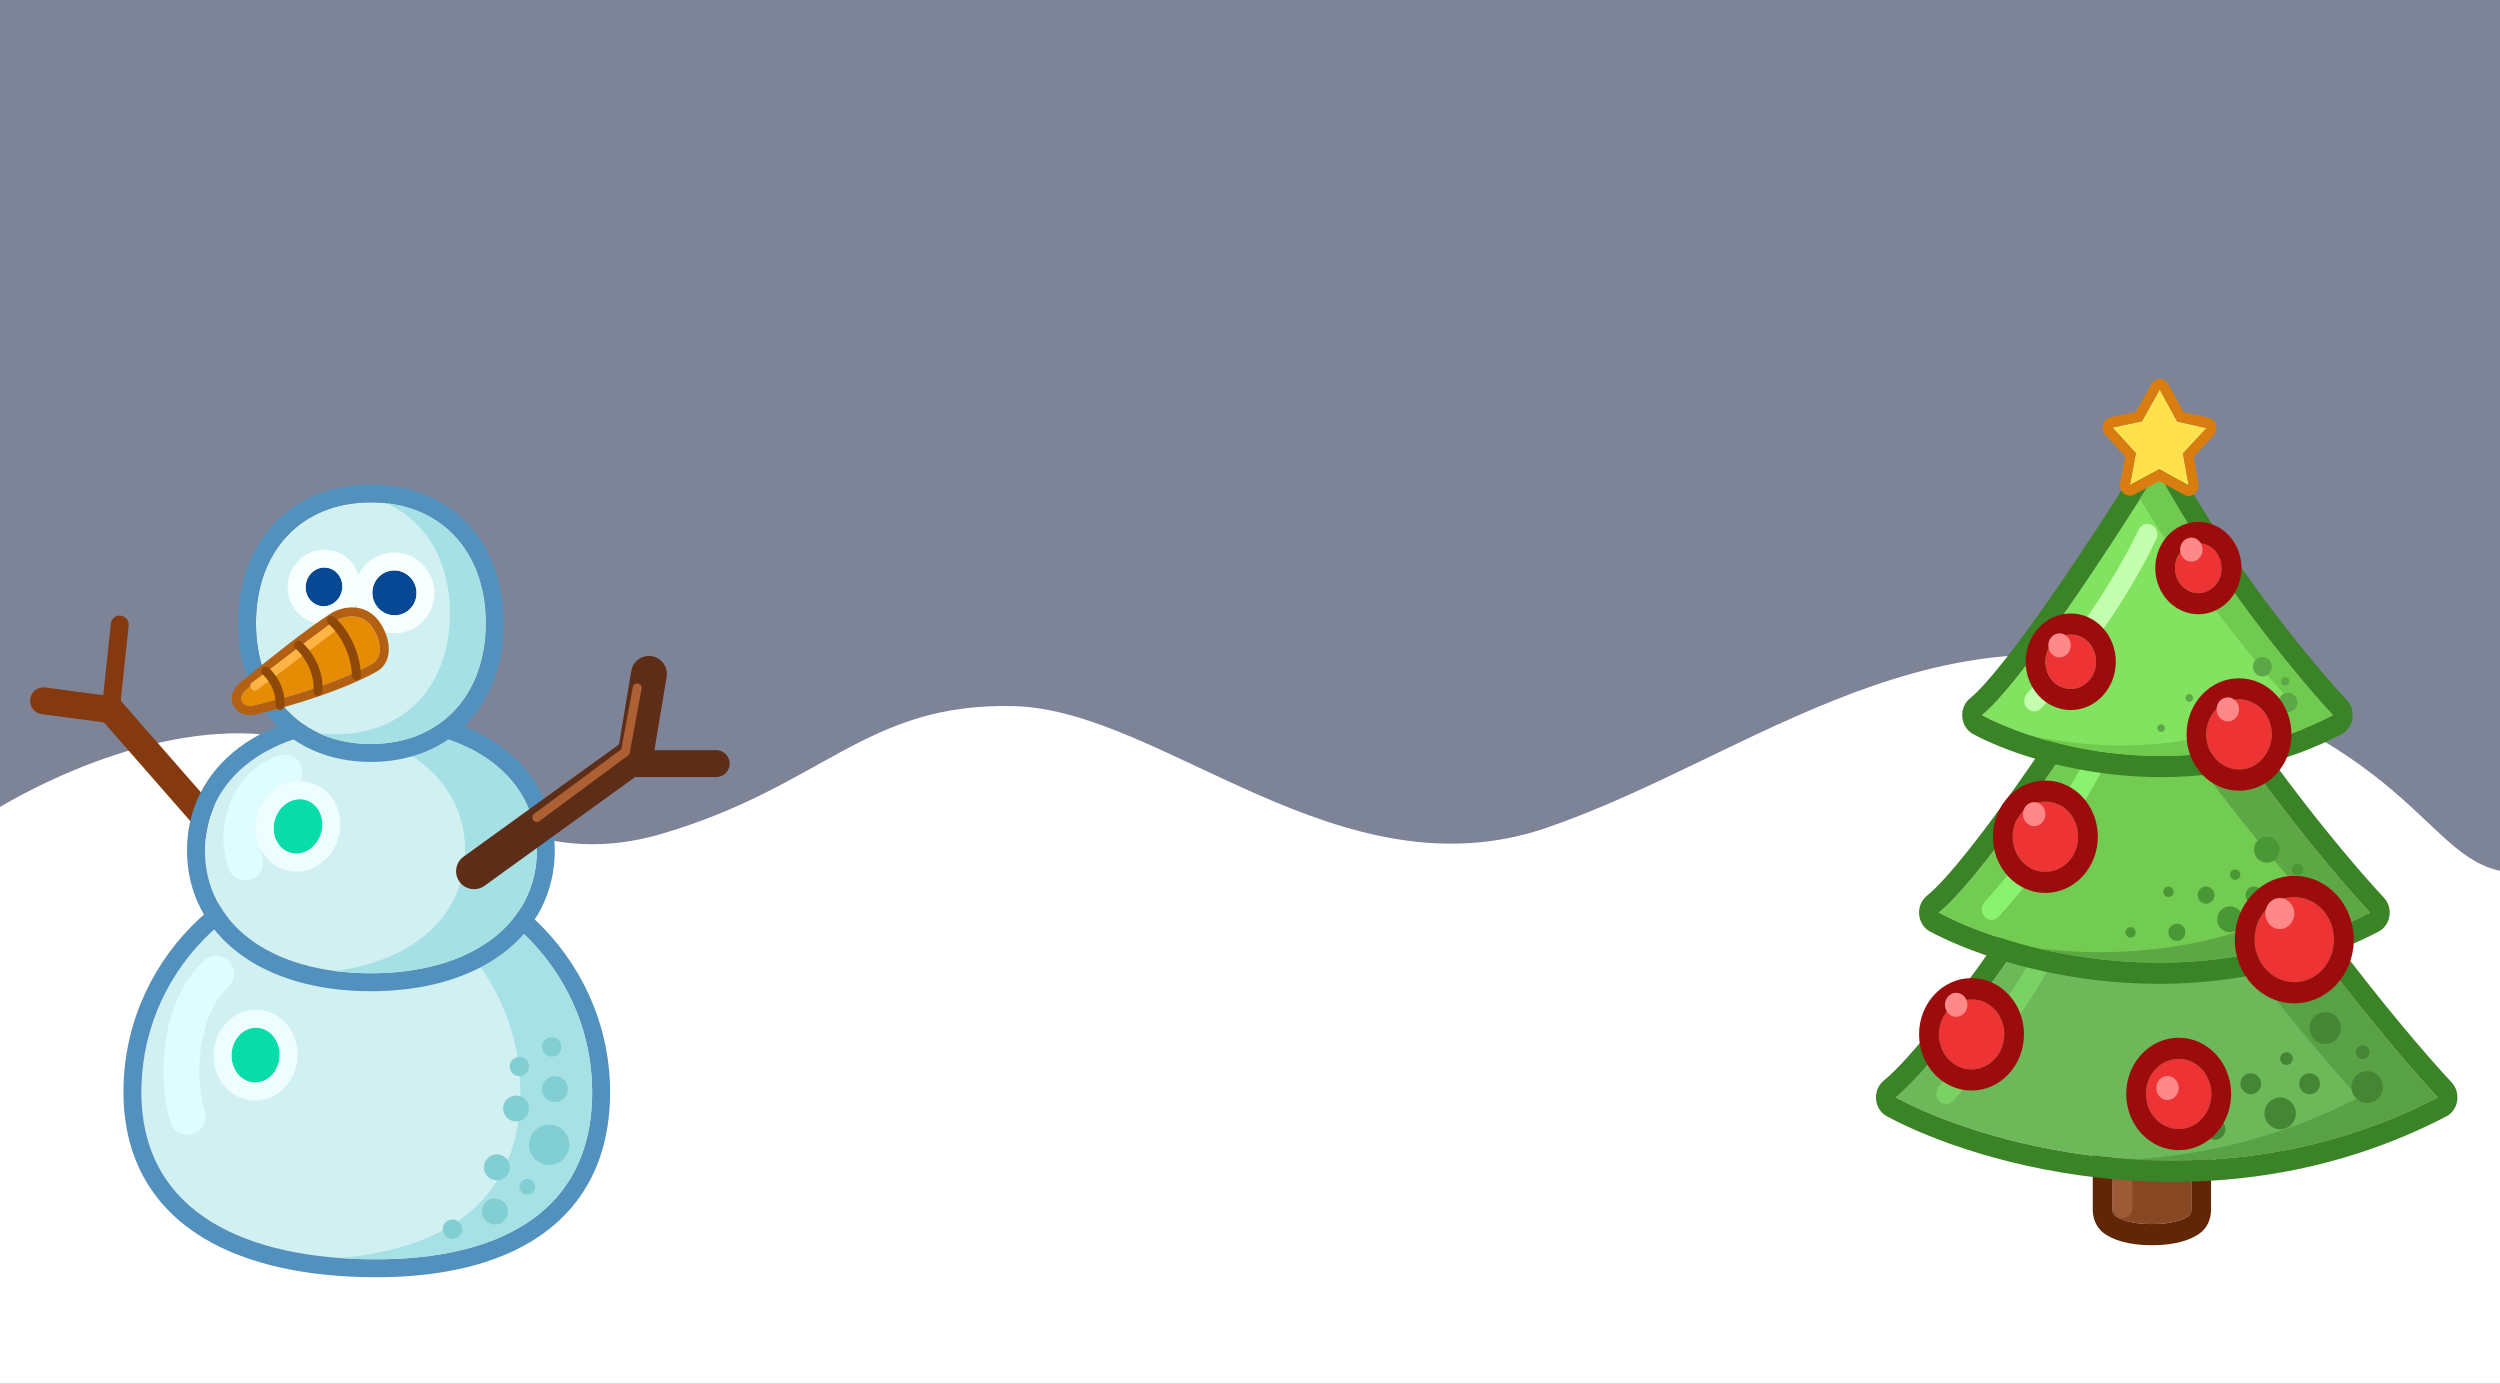 <svg width="1440" height="797" viewBox="0 0 1440 797" fill="none" xmlns="http://www.w3.org/2000/svg">
<rect x="0" y="0" width="1440" height="797" fill="#333333" stroke="none"/>
<g clip-path="url(#clip0)">
<rect width="1440" height="797" fill="#CAD9FF" fill-opacity="0.49"/>
<path d="M152 423.049C82 416.64 5.5 458.557 -24 480.317L-32 812H1471V500.791C1398 515.628 1417 448.271 1267 393.377C1117 338.482 1010 435.808 891 476.757C772 517.705 669.5 408.806 584 406.729C498.5 404.652 475 452.722 381 480.317C287 507.913 239.5 431.061 152 423.049Z" fill="white"/>
<path fill-rule="evenodd" clip-rule="evenodd" d="M17.367 402.643C17.932 398.4 21.83 395.419 26.073 395.985L64.823 401.152C66.685 401.4 68.394 402.316 69.631 403.73L141.965 486.397C144.783 489.618 144.457 494.514 141.235 497.333C138.014 500.152 133.118 499.825 130.3 496.604L59.886 416.131L24.024 411.349C19.782 410.783 16.801 406.886 17.367 402.643Z" fill="#84390F"/>
<path fill-rule="evenodd" clip-rule="evenodd" d="M69.506 354.612C72.344 354.911 74.402 357.453 74.103 360.291L68.937 409.374C68.638 412.212 66.095 414.27 63.258 413.972C60.42 413.673 58.361 411.13 58.66 408.293L63.827 359.209C64.126 356.371 66.668 354.313 69.506 354.612Z" fill="#84390F"/>
<path d="M341.027 632.671C339.081 702.921 280.265 727.236 208.6 725.25C136.934 723.264 79.555 695.729 81.502 625.479C83.449 555.23 143.124 499.891 214.79 501.877C286.456 503.863 342.974 562.422 341.027 632.671Z" fill="#D0F0F2"/>
<path fill-rule="evenodd" clip-rule="evenodd" d="M306.347 714.865C280.03 730.951 245.114 736.599 208.313 735.579C171.512 734.559 136.963 726.986 111.577 709.468C85.546 691.504 70.106 663.701 71.173 625.193C73.283 549.045 137.901 489.409 215.076 491.547C292.251 493.686 353.467 556.81 351.357 632.957C350.29 671.465 333.332 698.371 306.347 714.865ZM208.599 725.249C280.265 727.235 339.081 702.921 341.027 632.671C342.974 562.421 286.456 503.863 214.79 501.877C143.124 499.891 83.449 555.229 81.502 625.479C79.555 695.729 136.933 723.263 208.599 725.249Z" fill="#5290BD"/>
<path fill-rule="evenodd" clip-rule="evenodd" d="M132.332 554.177C136.06 558.498 135.579 565.023 131.258 568.751C125.323 573.872 119.722 583.995 116.807 597.498C113.944 610.766 113.958 626.088 117.989 640.485C119.528 645.98 116.321 651.683 110.825 653.222C105.329 654.76 99.627 651.553 98.088 646.057C93.078 628.163 93.092 609.417 96.606 593.138C100.069 577.094 107.224 562.191 117.758 553.103C122.079 549.375 128.604 549.856 132.332 554.177Z" fill="#DFFDFF"/>
<path fill-rule="evenodd" clip-rule="evenodd" d="M195.375 724.574C253.723 719.864 298.01 693.472 299.695 632.67C301.485 568.069 253.834 513.354 190.429 503.428C198.341 502.185 206.485 501.645 214.79 501.875C286.456 503.861 342.975 562.42 341.028 632.67C339.081 702.919 280.266 727.234 208.6 725.248C204.133 725.124 199.721 724.901 195.375 724.574Z" fill="#A6E1E5"/>
<path d="M304.717 614.297C304.717 617.353 302.24 619.83 299.184 619.83C296.128 619.83 293.651 617.353 293.651 614.297C293.651 611.241 296.128 608.764 299.184 608.764C302.24 608.764 304.717 611.241 304.717 614.297Z" fill="#81CFD2"/>
<path d="M327.125 627.299C327.125 631.424 323.781 634.768 319.656 634.768C315.53 634.768 312.186 631.424 312.186 627.299C312.186 623.173 315.53 619.829 319.656 619.829C323.781 619.829 327.125 623.173 327.125 627.299Z" fill="#81CFD2"/>
<path d="M323.39 603.024C323.39 606.118 320.882 608.626 317.788 608.626C314.694 608.626 312.186 606.118 312.186 603.024C312.186 599.93 314.694 597.421 317.788 597.421C320.882 597.421 323.39 599.93 323.39 603.024Z" fill="#81CFD2"/>
<path d="M327.945 659.391C327.945 665.808 322.743 671.01 316.325 671.01C309.908 671.01 304.706 665.808 304.706 659.391C304.706 652.974 309.908 647.771 316.325 647.771C322.743 647.771 327.945 652.974 327.945 659.391Z" fill="#81CFD2"/>
<path d="M304.715 638.505C304.715 642.63 301.371 645.974 297.246 645.974C293.121 645.974 289.776 642.63 289.776 638.505C289.776 634.379 293.121 631.035 297.246 631.035C301.371 631.035 304.715 634.379 304.715 638.505Z" fill="#81CFD2"/>
<path d="M308.246 683.598C308.246 686.1 306.217 688.129 303.715 688.129C301.212 688.129 299.184 686.1 299.184 683.598C299.184 681.095 301.212 679.066 303.715 679.066C306.217 679.066 308.246 681.095 308.246 683.598Z" fill="#81CFD2"/>
<path d="M292.533 697.846C292.533 701.971 289.189 705.315 285.063 705.315C280.938 705.315 277.594 701.971 277.594 697.846C277.594 693.72 280.938 690.376 285.063 690.376C289.189 690.376 292.533 693.72 292.533 697.846Z" fill="#81CFD2"/>
<path d="M293.651 672.395C293.651 676.521 290.306 679.865 286.181 679.865C282.056 679.865 278.711 676.521 278.711 672.395C278.711 668.27 282.056 664.926 286.181 664.926C290.306 664.926 293.651 668.27 293.651 672.395Z" fill="#81CFD2"/>
<path d="M266.262 708.012C266.262 711.106 263.754 713.614 260.66 713.614C257.566 713.614 255.058 711.106 255.058 708.012C255.058 704.918 257.566 702.41 260.66 702.41C263.754 702.41 266.262 704.918 266.262 708.012Z" fill="#81CFD2"/>
<path d="M309.215 489.885C309.215 531.636 272.128 560.604 213.631 560.604C155.135 560.604 118.048 531.636 118.048 489.885C118.048 448.135 155.135 419.167 213.631 419.167C272.128 419.167 309.215 448.135 309.215 489.885Z" fill="#D0F0F2"/>
<path fill-rule="evenodd" clip-rule="evenodd" d="M289.566 549.162C270.736 563.311 244.471 570.937 213.631 570.937C182.792 570.937 156.527 563.311 137.696 549.162C118.633 534.838 107.715 514.154 107.715 489.885C107.715 465.616 118.633 444.933 137.696 430.608C156.527 416.459 182.792 408.833 213.631 408.833C244.471 408.833 270.736 416.459 289.566 430.608C308.63 444.933 319.548 465.616 319.548 489.885C319.548 514.154 308.63 534.838 289.566 549.162ZM213.631 560.604C272.127 560.604 309.215 531.636 309.215 489.885C309.215 448.135 272.127 419.167 213.631 419.167C155.135 419.167 118.048 448.135 118.048 489.885C118.048 531.636 155.135 560.604 213.631 560.604Z" fill="#5290BD"/>
<path fill-rule="evenodd" clip-rule="evenodd" d="M173.838 442.067C175.457 447.539 172.333 453.288 166.861 454.907C155.704 458.207 144.959 474.971 151.102 493.397C152.906 498.811 149.98 504.663 144.566 506.468C139.152 508.273 133.3 505.347 131.495 499.933C122.137 471.859 137.226 442.122 160.998 435.089C166.47 433.47 172.219 436.594 173.838 442.067Z" fill="#DFFDFF"/>
<path fill-rule="evenodd" clip-rule="evenodd" d="M192.965 559.309C239.39 553.253 267.882 526.479 267.882 489.885C267.882 453.292 239.39 426.518 192.965 420.462C199.507 419.608 206.406 419.167 213.632 419.167C272.128 419.167 309.215 448.135 309.215 489.885C309.215 531.636 272.128 560.604 213.632 560.604C206.406 560.604 199.507 560.162 192.965 559.309Z" fill="#A5E1E4"/>
<path d="M279.829 358.943C279.829 400.026 254.144 428.531 213.631 428.531C173.119 428.531 147.433 400.026 147.433 358.943C147.433 317.859 173.119 289.354 213.631 289.354C254.144 289.354 279.829 317.859 279.829 358.943Z" fill="#D0F0F2"/>
<path fill-rule="evenodd" clip-rule="evenodd" d="M269.464 416.207C255.816 430.778 236.424 438.864 213.631 438.864C190.838 438.864 171.447 430.778 157.799 416.207C144.219 401.71 137.1 381.632 137.1 358.943C137.1 336.253 144.219 316.176 157.799 301.678C171.447 287.107 190.838 279.021 213.631 279.021C236.424 279.021 255.816 287.107 269.464 301.678C283.044 316.176 290.163 336.253 290.163 358.943C290.163 381.632 283.044 401.71 269.464 416.207ZM213.631 428.531C254.144 428.531 279.829 400.026 279.829 358.943C279.829 317.859 254.144 289.354 213.631 289.354C173.119 289.354 147.433 317.859 147.433 358.943C147.433 400.026 173.119 428.531 213.631 428.531Z" fill="#5290BD"/>
<path fill-rule="evenodd" clip-rule="evenodd" d="M192.965 422.985C233.477 422.985 259.163 394.479 259.163 353.396C259.163 323.511 245.571 300.281 222.567 289.838C257.883 293.741 279.829 320.969 279.829 358.944C279.829 400.027 254.144 428.533 213.631 428.533C202.589 428.533 192.648 426.415 184.029 422.502C186.919 422.821 189.9 422.985 192.965 422.985Z" fill="#A5E1E4"/>
<path d="M239.522 338.377C241.274 345.307 237.174 352.321 230.365 354.042C223.557 355.763 216.617 351.539 214.865 344.609C213.114 337.679 217.213 330.665 224.022 328.944C230.831 327.223 237.771 331.447 239.522 338.377Z" fill="#074894"/>
<path fill-rule="evenodd" clip-rule="evenodd" d="M249.542 335.848C252.65 348.143 245.407 360.901 232.899 364.063C220.391 367.224 207.956 359.439 204.849 347.144C201.741 334.848 208.983 322.09 221.492 318.929C234 315.767 246.434 323.552 249.542 335.848ZM230.367 354.044C237.176 352.324 241.275 345.31 239.524 338.38C237.772 331.449 230.833 327.226 224.024 328.947C217.215 330.668 213.115 337.681 214.867 344.612C216.619 351.542 223.558 355.765 230.367 354.044Z" fill="#F7FFFF"/>
<path d="M196.997 339.933C195.894 346.006 190.352 350.085 184.618 349.043C178.885 348.002 175.131 342.235 176.234 336.163C177.337 330.09 182.879 326.011 188.612 327.053C194.346 328.094 198.1 333.861 196.997 339.933Z" fill="#074894"/>
<path fill-rule="evenodd" clip-rule="evenodd" d="M207.162 341.78C205.141 352.909 194.661 361.37 182.77 359.21C170.879 357.051 164.044 345.445 166.065 334.316C168.087 323.187 178.566 314.726 190.457 316.886C202.348 319.045 209.183 330.651 207.162 341.78ZM184.617 349.043C190.35 350.085 195.892 346.006 196.995 339.934C198.098 333.861 194.344 328.094 188.611 327.053C182.877 326.011 177.335 330.09 176.232 336.163C175.13 342.235 178.883 348.002 184.617 349.043Z" fill="#F7FFFF"/>
<path fill-rule="evenodd" clip-rule="evenodd" d="M375.497 377.975C381.127 378.913 384.929 384.237 383.991 389.867L376.241 436.367C375.794 439.052 374.305 441.451 372.099 443.045L279.099 510.212C274.472 513.553 268.013 512.511 264.671 507.885C261.33 503.258 262.372 496.799 266.998 493.458L356.554 428.778L363.606 386.469C364.544 380.84 369.868 377.037 375.497 377.975Z" fill="#5E2D18"/>
<path fill-rule="evenodd" clip-rule="evenodd" d="M358.298 439.833C358.298 435.553 361.768 432.083 366.048 432.083H412.548C416.828 432.083 420.298 435.553 420.298 439.833C420.298 444.113 416.828 447.583 412.548 447.583H366.048C361.768 447.583 358.298 444.113 358.298 439.833Z" fill="#5E2D18"/>
<path fill-rule="evenodd" clip-rule="evenodd" d="M367.485 393.699C368.888 393.958 369.816 395.305 369.558 396.708L362.776 433.52C362.658 434.164 362.299 434.739 361.773 435.128L310.752 472.91C309.606 473.759 307.988 473.517 307.139 472.371C306.29 471.224 306.531 469.607 307.677 468.757L357.88 431.582L364.476 395.772C364.735 394.369 366.082 393.441 367.485 393.699Z" fill="#AD6034"/>
<path d="M184.959 480.003C182.44 488.371 174.445 493.363 167.102 491.152C159.759 488.942 155.848 480.366 158.367 471.998C160.886 463.63 168.881 458.639 176.224 460.849C183.567 463.06 187.478 471.635 184.959 480.003Z" fill="#08DDAA"/>
<path fill-rule="evenodd" clip-rule="evenodd" d="M194.855 482.98C191.068 495.558 178.107 505.254 164.125 501.044C150.142 496.835 144.687 481.596 148.473 469.017C152.26 456.438 165.221 446.743 179.204 450.952C193.186 455.162 198.642 470.401 194.855 482.98ZM167.103 491.15C174.446 493.36 182.441 488.369 184.96 480.001C187.479 471.633 183.568 463.058 176.225 460.847C168.882 458.637 160.887 463.628 158.368 471.996C155.849 480.364 159.76 488.939 167.103 491.15Z" fill="#EEFEFF"/>
<path d="M161.082 608.527C160.595 617.252 153.993 623.979 146.336 623.551C138.679 623.123 132.867 615.704 133.355 606.978C133.842 598.253 140.444 591.527 148.101 591.954C155.757 592.382 161.569 599.802 161.082 608.527Z" fill="#08DDAA"/>
<path fill-rule="evenodd" clip-rule="evenodd" d="M171.4 609.103C170.667 622.219 160.34 634.682 145.76 633.868C131.181 633.054 122.305 619.518 123.038 606.402C123.77 593.286 134.097 580.823 148.677 581.637C163.257 582.451 172.132 595.987 171.4 609.103ZM146.336 623.551C153.993 623.979 160.595 617.252 161.082 608.527C161.57 599.802 155.758 592.382 148.101 591.954C140.444 591.527 133.842 598.253 133.355 606.978C132.868 615.704 138.68 623.123 146.336 623.551Z" fill="#EEFEFF"/>
<path d="M215.329 362.649C209.127 352.05 198.451 354.758 193.706 357.449C174.174 370.068 147.462 392.641 142.337 396.616C135.083 402.242 140.049 407.72 145.299 406.685C150.298 405.701 190.046 395.918 214.476 382.299C218.91 379.827 221.069 372.461 215.329 362.649Z" fill="#E58B04"/>
<path fill-rule="evenodd" clip-rule="evenodd" d="M191.027 353.029L191.157 352.955C194.164 351.25 199.043 349.503 204.369 349.914C210.025 350.351 215.797 353.22 219.788 360.041C226.162 370.936 225.184 382.245 216.991 386.813C204.307 393.884 187.858 399.859 174.147 404.161C160.412 408.469 149.035 411.216 146.297 411.755C141.901 412.622 136.778 410.913 134.526 406.496C131.917 401.38 134.584 396.09 139.17 392.534C140.089 391.821 141.833 390.4 144.191 388.478C154.116 380.391 174.924 363.433 190.902 353.11L191.027 353.029ZM193.706 357.45C198.451 354.758 209.127 352.051 215.328 362.65C221.069 372.461 218.91 379.828 214.475 382.3C190.045 395.919 150.297 405.701 145.299 406.686C140.049 407.72 135.082 402.242 142.337 396.616C143.351 395.83 145.211 394.314 147.694 392.292C157.755 384.096 178.04 367.571 193.706 357.45Z" fill="#B36013"/>
<path fill-rule="evenodd" clip-rule="evenodd" d="M194.869 358.983C195.727 360.123 195.498 361.743 194.358 362.601L148.33 397.236C147.19 398.094 145.571 397.865 144.713 396.725C143.855 395.585 144.084 393.966 145.224 393.108L191.251 358.472C192.391 357.615 194.011 357.843 194.869 358.983Z" fill="#FFB444"/>
<path fill-rule="evenodd" clip-rule="evenodd" d="M188.824 355.676C189.732 354.574 191.36 354.417 192.461 355.324C197.472 359.451 207.221 371.746 207.947 389.163C208.007 390.588 206.899 391.792 205.474 391.852C204.048 391.911 202.845 390.804 202.785 389.378C202.132 373.707 193.289 362.699 189.176 359.312C188.075 358.405 187.917 356.777 188.824 355.676Z" fill="#8E4808"/>
<path fill-rule="evenodd" clip-rule="evenodd" d="M170.029 369.96C170.96 368.879 172.591 368.758 173.672 369.69C178.127 373.528 186.749 384.516 185.717 398.316C185.611 399.739 184.371 400.806 182.948 400.7C181.525 400.593 180.458 399.354 180.565 397.931C181.428 386.382 174.071 376.854 170.299 373.603C169.219 372.672 169.097 371.041 170.029 369.96Z" fill="#8E4808"/>
<path fill-rule="evenodd" clip-rule="evenodd" d="M151.099 384.877C152.032 383.798 153.663 383.68 154.742 384.613C158.135 387.547 164.67 395.912 163.847 406.493C163.737 407.915 162.494 408.979 161.072 408.868C159.649 408.758 158.586 407.515 158.696 406.093C159.344 397.756 154.062 390.855 151.363 388.521C150.284 387.588 150.165 385.956 151.099 384.877Z" fill="#8E4808"/>
<path d="M1216.79 632.083C1216.79 628.724 1219.33 626 1222.47 626H1256.53C1259.67 626 1262.21 628.724 1262.21 632.083V696.84C1262.21 698.237 1261.74 699.593 1260.66 700.362C1258.12 702.156 1252.05 705.083 1239.5 705.083C1226.95 705.083 1220.88 702.156 1218.34 700.362C1217.26 699.593 1216.79 698.237 1216.79 696.84V632.083Z" fill="#884723"/>
<path fill-rule="evenodd" clip-rule="evenodd" d="M1222.47 613.833H1256.53C1265.94 613.833 1273.56 622.004 1273.56 632.083V696.84C1273.56 700.814 1272.2 706.776 1266.91 710.518C1262.08 713.931 1253.69 717.25 1239.5 717.25C1225.31 717.25 1216.92 713.931 1212.09 710.518C1206.8 706.776 1205.44 700.814 1205.44 696.84V632.083C1205.44 622.004 1213.06 613.833 1222.47 613.833ZM1222.47 626C1219.33 626 1216.79 628.723 1216.79 632.083V696.84C1216.79 698.237 1217.26 699.593 1218.34 700.362C1220.88 702.155 1226.95 705.083 1239.5 705.083C1252.05 705.083 1258.12 702.155 1260.66 700.362C1261.74 699.593 1262.21 698.237 1262.21 696.84V632.083C1262.21 628.723 1259.67 626 1256.53 626H1222.47Z" fill="#602606"/>
<path fill-rule="evenodd" clip-rule="evenodd" d="M1222.65 653.375C1225.78 653.375 1228.32 656.099 1228.32 659.458V695.578C1228.32 698.938 1225.78 701.661 1222.65 701.661C1219.51 701.661 1216.97 698.938 1216.97 695.578V659.458C1216.97 656.099 1219.51 653.375 1222.65 653.375Z" fill="#9C5A36"/>
<path d="M1091.9 632.104C1126.95 603.789 1210.58 474.799 1248.02 413.844C1298.41 508.226 1373.09 598.677 1404.14 632.104C1277.05 698.172 1143.02 659.632 1091.9 632.104Z" fill="#6DB859"/>
<path fill-rule="evenodd" clip-rule="evenodd" d="M1248.37 401.683C1252.31 401.815 1255.91 404.131 1257.87 407.801C1307.61 500.945 1381.56 590.547 1412.18 623.522C1414.77 626.309 1415.94 630.263 1415.33 634.139C1414.72 638.015 1412.39 641.334 1409.09 643.05C1277.79 711.308 1139.89 671.563 1086.8 642.975C1083.29 641.086 1080.94 637.389 1080.59 633.199C1080.23 629.009 1081.93 624.92 1085.06 622.388C1092.7 616.216 1103.79 603.799 1117.12 586.799C1130.27 570.039 1145.03 549.576 1159.94 527.978C1189.75 484.793 1219.9 437.496 1238.53 407.156C1240.7 403.623 1244.43 401.551 1248.37 401.683ZM1091.9 632.104C1095.35 633.963 1099.18 635.873 1103.36 637.798C1159.32 663.545 1278.04 691.906 1393.18 637.533C1396.84 635.808 1400.49 633.999 1404.14 632.104C1401.62 629.399 1398.83 626.321 1395.78 622.898C1362.73 585.768 1300.3 508.025 1254.4 425.558C1252.24 421.663 1250.1 417.757 1248.02 413.844C1245.83 417.4 1243.49 421.188 1241.01 425.174C1204.4 484.027 1137.61 586.063 1101.22 623.433C1097.83 626.913 1094.71 629.832 1091.9 632.104Z" fill="#3B8327"/>
<path fill-rule="evenodd" clip-rule="evenodd" d="M1228.53 667.871C1282.27 671.212 1343.98 663.377 1404.14 632.104C1373.09 598.677 1298.41 508.226 1248.02 413.844C1241.37 424.671 1233.26 437.644 1224.23 451.819C1272.41 531.666 1331.88 603.201 1358.72 632.104C1314.92 654.873 1270.3 665.218 1228.53 667.871Z" fill="#58A245"/>
<path d="M1336.26 624.218C1336.26 627.558 1333.59 630.265 1330.29 630.265C1326.99 630.265 1324.32 627.558 1324.32 624.218C1324.32 620.878 1326.99 618.17 1330.29 618.17C1333.59 618.17 1336.26 620.878 1336.26 624.218Z" fill="#458634"/>
<path d="M1320.63 609.723C1320.63 611.756 1319 613.404 1317 613.404C1314.99 613.404 1313.36 611.756 1313.36 609.723C1313.36 607.69 1314.99 606.042 1317 606.042C1319 606.042 1320.63 607.69 1320.63 609.723Z" fill="#458634"/>
<path d="M1273.52 621.851C1273.52 623.884 1271.89 625.532 1269.88 625.532C1267.87 625.532 1266.24 623.884 1266.24 621.851C1266.24 619.818 1267.87 618.17 1269.88 618.17C1271.89 618.17 1273.52 619.818 1273.52 621.851Z" fill="#458634"/>
<path d="M1246.77 650.474C1246.77 652.507 1245.14 654.155 1243.14 654.155C1241.13 654.155 1239.5 652.507 1239.5 650.474C1239.5 648.441 1241.13 646.793 1243.14 646.793C1245.14 646.793 1246.77 648.441 1246.77 650.474Z" fill="#458634"/>
<path d="M1302.41 624.218C1302.41 627.558 1299.73 630.265 1296.43 630.265C1293.13 630.265 1290.46 627.558 1290.46 624.218C1290.46 620.878 1293.13 618.17 1296.43 618.17C1299.73 618.17 1302.41 620.878 1302.41 624.218Z" fill="#458634"/>
<path d="M1281.83 650.475C1281.83 653.815 1279.15 656.523 1275.85 656.523C1272.55 656.523 1269.88 653.815 1269.88 650.475C1269.88 647.135 1272.55 644.428 1275.85 644.428C1279.15 644.428 1281.83 647.135 1281.83 650.475Z" fill="#458634"/>
<path d="M1364.88 606.041C1364.88 608.257 1363.11 610.053 1360.92 610.053C1358.73 610.053 1356.96 608.257 1356.96 606.041C1356.96 603.825 1358.73 602.029 1360.92 602.029C1363.11 602.029 1364.88 603.825 1364.88 606.041Z" fill="#458634"/>
<path d="M1348.38 592.149C1348.38 597.208 1344.33 601.309 1339.34 601.309C1334.34 601.309 1330.29 597.208 1330.29 592.149C1330.29 587.09 1334.34 582.989 1339.34 582.989C1344.33 582.989 1348.38 587.09 1348.38 592.149Z" fill="#458634"/>
<path d="M1372.51 626.153C1372.51 631.212 1368.46 635.313 1363.46 635.313C1358.47 635.313 1354.42 631.212 1354.42 626.153C1354.42 621.094 1358.47 616.993 1363.46 616.993C1368.46 616.993 1372.51 621.094 1372.51 626.153Z" fill="#458634"/>
<path d="M1322.41 641.314C1322.41 646.373 1318.36 650.474 1313.36 650.474C1308.36 650.474 1304.31 646.373 1304.31 641.314C1304.31 636.255 1308.36 632.154 1313.36 632.154C1318.36 632.154 1322.41 636.255 1322.41 641.314Z" fill="#458634"/>
<path fill-rule="evenodd" clip-rule="evenodd" d="M1188.87 528.578C1191.66 530.115 1192.76 533.783 1191.33 536.77C1170.54 580.088 1138.52 619.625 1125 634.102C1122.79 636.478 1119.19 636.478 1116.98 634.102C1114.76 631.727 1114.76 627.875 1116.98 625.499C1129.96 611.588 1161.14 573.055 1181.23 531.206C1182.66 528.218 1186.09 527.042 1188.87 528.578Z" fill="#7BD264"/>
<path d="M1116.73 525.664C1144.62 503.265 1211.14 401.229 1240.92 353.01C1281.01 427.671 1340.41 499.221 1365.11 525.664C1264.01 577.926 1157.4 547.44 1116.73 525.664Z" fill="#72CC52"/>
<path fill-rule="evenodd" clip-rule="evenodd" d="M1241.27 340.85C1245.21 340.981 1248.8 343.287 1250.76 346.943C1290.18 420.364 1348.86 491.067 1373.13 517.058C1375.73 519.845 1376.91 523.809 1376.3 527.696C1375.69 531.582 1373.35 534.909 1370.04 536.622C1264.75 591.052 1154.29 559.375 1111.66 536.547C1108.14 534.662 1105.78 530.957 1105.42 526.756C1105.07 522.555 1106.77 518.458 1109.92 515.928C1115.77 511.232 1124.44 501.606 1135.04 488.165C1145.46 474.962 1157.16 458.821 1169.01 441.758C1192.69 407.642 1216.65 370.269 1231.45 346.296C1233.62 342.779 1237.34 340.718 1241.27 340.85ZM1116.73 525.664C1120.13 527.485 1123.99 529.366 1128.27 531.255C1173.33 551.14 1264.84 571.849 1354.09 531.029C1357.76 529.347 1361.44 527.56 1365.11 525.664C1362.64 523.027 1359.84 519.941 1356.74 516.448C1330.38 486.744 1282.92 427.603 1247.34 364.65C1245.15 360.782 1243.01 356.901 1240.92 353.01C1238.76 356.501 1236.42 360.274 1233.9 364.279C1205.11 410.169 1154.78 486.453 1125.97 516.917C1122.57 520.513 1119.46 523.47 1116.73 525.664Z" fill="#3B8327"/>
<path fill-rule="evenodd" clip-rule="evenodd" d="M1173.78 546.268C1225.15 558.481 1296.4 561.183 1365.1 525.664C1340.41 499.221 1281.01 427.671 1240.92 353.01C1236.36 360.384 1230.95 369.016 1224.95 378.429C1263.12 441.002 1309.86 496.893 1331.04 519.58C1276.48 547.786 1220.32 551.89 1173.78 546.268Z" fill="#5DA744"/>
<path d="M1303.18 515.597C1303.18 518.322 1300.99 520.531 1298.3 520.531C1295.61 520.531 1293.43 518.322 1293.43 515.597C1293.43 512.872 1295.61 510.663 1298.3 510.663C1300.99 510.663 1303.18 512.872 1303.18 515.597Z" fill="#4A9736"/>
<path d="M1290.42 503.772C1290.42 505.431 1289.09 506.775 1287.46 506.775C1285.82 506.775 1284.49 505.431 1284.49 503.772C1284.49 502.113 1285.82 500.769 1287.46 500.769C1289.09 500.769 1290.42 502.113 1290.42 503.772Z" fill="#4A9736"/>
<path d="M1251.98 513.666C1251.98 515.325 1250.65 516.669 1249.01 516.669C1247.38 516.669 1246.05 515.325 1246.05 513.666C1246.05 512.008 1247.38 510.663 1249.01 510.663C1250.65 510.663 1251.98 512.008 1251.98 513.666Z" fill="#4A9736"/>
<path d="M1230.16 537.022C1230.16 538.681 1228.83 540.025 1227.19 540.025C1225.56 540.025 1224.23 538.681 1224.23 537.022C1224.23 535.364 1225.56 534.019 1227.19 534.019C1228.83 534.019 1230.16 535.364 1230.16 537.022Z" fill="#4A9736"/>
<path d="M1275.55 515.597C1275.55 518.322 1273.37 520.531 1270.68 520.531C1267.99 520.531 1265.8 518.322 1265.8 515.597C1265.8 512.872 1267.99 510.663 1270.68 510.663C1273.37 510.663 1275.55 512.872 1275.55 515.597Z" fill="#4A9736"/>
<path d="M1258.76 537.02C1258.76 539.745 1256.58 541.954 1253.89 541.954C1251.2 541.954 1249.01 539.745 1249.01 537.02C1249.01 534.295 1251.2 532.086 1253.89 532.086C1256.58 532.086 1258.76 534.295 1258.76 537.02Z" fill="#4A9736"/>
<path d="M1326.53 500.769C1326.53 502.576 1325.08 504.042 1323.29 504.042C1321.51 504.042 1320.06 502.576 1320.06 500.769C1320.06 498.961 1321.51 497.496 1323.29 497.496C1325.08 497.496 1326.53 498.961 1326.53 500.769Z" fill="#4A9736"/>
<path d="M1313.07 489.434C1313.07 493.561 1309.76 496.907 1305.68 496.907C1301.61 496.907 1298.3 493.561 1298.3 489.434C1298.3 485.306 1301.61 481.96 1305.68 481.96C1309.76 481.96 1313.07 485.306 1313.07 489.434Z" fill="#4A9736"/>
<path d="M1332.75 517.177C1332.75 521.304 1329.45 524.65 1325.37 524.65C1321.29 524.65 1317.99 521.304 1317.99 517.177C1317.99 513.05 1321.29 509.704 1325.37 509.704C1329.45 509.704 1332.75 513.05 1332.75 517.177Z" fill="#4A9736"/>
<path d="M1291.87 529.546C1291.87 533.674 1288.57 537.02 1284.49 537.02C1280.41 537.02 1277.11 533.674 1277.11 529.546C1277.11 525.419 1280.41 522.073 1284.49 522.073C1288.57 522.073 1291.87 525.419 1291.87 529.546Z" fill="#4A9736"/>
<path fill-rule="evenodd" clip-rule="evenodd" d="M1215.06 422.56C1217.85 424.096 1218.94 427.764 1217.51 430.752C1196.72 474.069 1164.7 513.606 1151.19 528.083C1148.97 530.459 1145.38 530.459 1143.16 528.083C1140.94 525.708 1140.94 521.856 1143.16 519.48C1156.14 505.569 1187.33 467.036 1207.41 425.187C1208.85 422.199 1212.27 421.023 1215.06 422.56Z" fill="#8BF26F"/>
<path d="M1141.57 411.943C1164.28 393.693 1218.45 310.554 1242.69 271.266C1275.34 332.099 1323.71 390.398 1343.82 411.943C1261.5 454.526 1174.69 429.686 1141.57 411.943Z" fill="#82E360"/>
<path fill-rule="evenodd" clip-rule="evenodd" d="M1243.05 259.105C1246.98 259.237 1250.57 261.543 1252.54 265.201C1284.51 324.794 1332.16 382.245 1351.84 403.34C1354.45 406.126 1355.63 410.09 1355.01 413.975C1354.4 417.86 1352.06 421.186 1348.75 422.899C1262.24 467.653 1171.57 441.62 1136.49 422.825C1132.97 420.939 1130.62 417.235 1130.26 413.035C1129.91 408.836 1131.61 404.739 1134.76 402.209C1139.31 398.551 1146.24 390.884 1154.87 379.937C1163.31 369.229 1172.81 356.118 1182.44 342.234C1201.7 314.478 1221.18 284.062 1233.22 264.555C1235.39 261.035 1239.11 258.973 1243.05 259.105ZM1141.57 411.943C1144.9 413.729 1148.78 415.587 1153.15 417.442C1190.18 433.181 1262.16 448.624 1332.76 417.255C1336.45 415.614 1340.14 413.846 1343.82 411.943C1341.41 409.369 1338.61 406.27 1335.47 402.706C1314.05 378.337 1277.28 332.181 1249.13 282.877C1246.93 279.023 1244.78 275.149 1242.69 271.266C1240.57 274.706 1238.22 278.483 1235.68 282.523C1212.58 319.251 1173.92 377.738 1150.67 403.113C1147.28 406.82 1144.21 409.82 1141.57 411.943Z" fill="#3B8327"/>
<path fill-rule="evenodd" clip-rule="evenodd" d="M1170.18 423.754C1212.21 437.299 1279.39 445.27 1343.82 411.943C1323.71 390.398 1275.34 332.099 1242.69 271.266C1239.74 276.05 1236.34 281.484 1232.61 287.373C1264.06 339.754 1303.47 386.955 1321.11 405.859C1267.3 433.694 1211.57 432.721 1170.18 423.754Z" fill="#70CA4F"/>
<path d="M1301.3 403.469C1301.3 405.496 1299.68 407.139 1297.67 407.139C1295.67 407.139 1294.05 405.496 1294.05 403.469C1294.05 401.443 1295.67 399.8 1297.67 399.8C1299.68 399.8 1301.3 401.443 1301.3 403.469Z" fill="#5CA848"/>
<path d="M1291.82 394.676C1291.82 395.909 1290.83 396.909 1289.61 396.909C1288.39 396.909 1287.4 395.909 1287.4 394.676C1287.4 393.442 1288.39 392.442 1289.61 392.442C1290.83 392.442 1291.82 393.442 1291.82 394.676Z" fill="#5CA848"/>
<path d="M1263.23 402.033C1263.23 403.267 1262.24 404.267 1261.02 404.267C1259.8 404.267 1258.81 403.267 1258.81 402.033C1258.81 400.8 1259.8 399.8 1261.02 399.8C1262.24 399.8 1263.23 400.8 1263.23 402.033Z" fill="#5CA848"/>
<path d="M1247 419.401C1247 420.635 1246.01 421.635 1244.79 421.635C1243.58 421.635 1242.59 420.635 1242.59 419.401C1242.59 418.168 1243.58 417.168 1244.79 417.168C1246.01 417.168 1247 418.168 1247 419.401Z" fill="#5CA848"/>
<path d="M1280.76 403.469C1280.76 405.496 1279.13 407.139 1277.13 407.139C1275.13 407.139 1273.51 405.496 1273.51 403.469C1273.51 401.443 1275.13 399.8 1277.13 399.8C1279.13 399.8 1280.76 401.443 1280.76 403.469Z" fill="#5CA848"/>
<path d="M1268.27 419.402C1268.27 421.429 1266.65 423.072 1264.65 423.072C1262.64 423.072 1261.02 421.429 1261.02 419.402C1261.02 417.376 1262.64 415.733 1264.65 415.733C1266.65 415.733 1268.27 417.376 1268.27 419.402Z" fill="#5CA848"/>
<path d="M1318.67 392.444C1318.67 393.788 1317.59 394.878 1316.26 394.878C1314.93 394.878 1313.86 393.788 1313.86 392.444C1313.86 391.099 1314.93 390.01 1316.26 390.01C1317.59 390.01 1318.67 391.099 1318.67 392.444Z" fill="#5CA848"/>
<path d="M1308.65 384.013C1308.65 387.082 1306.2 389.57 1303.16 389.57C1300.13 389.57 1297.67 387.082 1297.67 384.013C1297.67 380.943 1300.13 378.455 1303.16 378.455C1306.2 378.455 1308.65 380.943 1308.65 384.013Z" fill="#5CA848"/>
<path d="M1323.29 404.645C1323.29 407.714 1320.84 410.202 1317.8 410.202C1314.77 410.202 1312.31 407.714 1312.31 404.645C1312.31 401.575 1314.77 399.087 1317.8 399.087C1320.84 399.087 1323.29 401.575 1323.29 404.645Z" fill="#5CA848"/>
<path d="M1292.89 413.844C1292.89 416.914 1290.44 419.402 1287.4 419.402C1284.37 419.402 1281.91 416.914 1281.91 413.844C1281.91 410.775 1284.37 408.286 1287.4 408.286C1290.44 408.286 1292.89 410.775 1292.89 413.844Z" fill="#5CA848"/>
<path fill-rule="evenodd" clip-rule="evenodd" d="M1239.56 302.414C1242.35 303.95 1243.45 307.618 1242.01 310.606C1221.22 353.923 1189.2 393.46 1175.69 407.937C1173.47 410.313 1169.88 410.313 1167.66 407.937C1165.45 405.562 1165.45 401.71 1167.66 399.334C1180.65 385.423 1211.83 346.89 1231.91 305.041C1233.35 302.053 1236.77 300.877 1239.56 302.414Z" fill="#C4FFB0"/>
<path d="M1308.54 423.073C1308.54 434.235 1300.1 443.283 1289.68 443.283C1279.26 443.283 1270.82 434.235 1270.82 423.073C1270.82 411.911 1279.26 402.862 1289.68 402.862C1300.1 402.862 1308.54 411.911 1308.54 423.073Z" fill="#ED3333"/>
<path fill-rule="evenodd" clip-rule="evenodd" d="M1319.89 423.073C1319.89 440.954 1306.37 455.45 1289.68 455.45C1272.99 455.45 1259.46 440.954 1259.46 423.073C1259.46 405.191 1272.99 390.696 1289.68 390.696C1306.37 390.696 1319.89 405.191 1319.89 423.073ZM1289.68 443.283C1300.1 443.283 1308.54 434.235 1308.54 423.073C1308.54 411.911 1300.1 402.862 1289.68 402.862C1279.26 402.862 1270.82 411.911 1270.82 423.073C1270.82 434.235 1279.26 443.283 1289.68 443.283Z" fill="#9D0C0C"/>
<path d="M1207.34 381.176C1207.34 389.818 1200.81 396.823 1192.74 396.823C1184.68 396.823 1178.14 389.818 1178.14 381.176C1178.14 372.533 1184.68 365.528 1192.74 365.528C1200.81 365.528 1207.34 372.533 1207.34 381.176Z" fill="#ED3333"/>
<path fill-rule="evenodd" clip-rule="evenodd" d="M1218.7 381.175C1218.7 396.537 1207.08 408.99 1192.74 408.99C1178.41 408.99 1166.78 396.537 1166.78 381.175C1166.78 365.814 1178.41 353.361 1192.74 353.361C1207.08 353.361 1218.7 365.814 1218.7 381.175ZM1192.74 396.823C1200.81 396.823 1207.34 389.818 1207.34 381.175C1207.34 372.533 1200.81 365.528 1192.74 365.528C1184.68 365.528 1178.14 372.533 1178.14 381.175C1178.14 389.818 1184.68 396.823 1192.74 396.823Z" fill="#9D0C0C"/>
<path d="M1197 481.96C1197 493.122 1188.56 502.171 1178.14 502.171C1167.72 502.171 1159.28 493.122 1159.28 481.96C1159.28 470.799 1167.72 461.75 1178.14 461.75C1188.56 461.75 1197 470.799 1197 481.96Z" fill="#ED3333"/>
<path fill-rule="evenodd" clip-rule="evenodd" d="M1208.35 481.96C1208.35 499.842 1194.83 514.337 1178.14 514.337C1161.45 514.337 1147.92 499.842 1147.92 481.96C1147.92 464.079 1161.45 449.583 1178.14 449.583C1194.83 449.583 1208.35 464.079 1208.35 481.96ZM1178.14 502.171C1188.56 502.171 1197 493.122 1197 481.96C1197 470.798 1188.56 461.75 1178.14 461.75C1167.72 461.75 1159.28 470.798 1159.28 481.96C1159.28 493.122 1167.72 502.171 1178.14 502.171Z" fill="#9D0C0C"/>
<path d="M1344.41 541.214C1344.41 554.767 1334.16 565.755 1321.51 565.755C1308.86 565.755 1298.6 554.767 1298.6 541.214C1298.6 527.66 1308.86 516.672 1321.51 516.672C1334.16 516.672 1344.41 527.66 1344.41 541.214Z" fill="#ED3333"/>
<path fill-rule="evenodd" clip-rule="evenodd" d="M1355.76 541.214C1355.76 561.487 1340.43 577.921 1321.51 577.921C1302.59 577.921 1287.25 561.487 1287.25 541.214C1287.25 520.94 1302.59 504.506 1321.51 504.506C1340.43 504.506 1355.76 520.94 1355.76 541.214ZM1321.51 565.755C1334.16 565.755 1344.41 554.767 1344.41 541.214C1344.41 527.66 1334.16 516.672 1321.51 516.672C1308.86 516.672 1298.6 527.66 1298.6 541.214C1298.6 554.767 1308.86 565.755 1321.51 565.755Z" fill="#9D0C0C"/>
<path d="M1273.78 630.111C1273.78 641.273 1265.33 650.321 1254.92 650.321C1244.5 650.321 1236.06 641.273 1236.06 630.111C1236.06 618.949 1244.5 609.9 1254.92 609.9C1265.33 609.9 1273.78 618.949 1273.78 630.111Z" fill="#ED3333"/>
<path fill-rule="evenodd" clip-rule="evenodd" d="M1285.13 630.111C1285.13 647.992 1271.61 662.488 1254.92 662.488C1238.23 662.488 1224.7 647.992 1224.7 630.111C1224.7 612.23 1238.23 597.734 1254.92 597.734C1271.61 597.734 1285.13 612.23 1285.13 630.111ZM1254.92 650.321C1265.33 650.321 1273.78 641.273 1273.78 630.111C1273.78 618.949 1265.33 609.901 1254.92 609.901C1244.5 609.901 1236.06 618.949 1236.06 630.111C1236.06 641.273 1244.5 650.321 1254.92 650.321Z" fill="#9D0C0C"/>
<path d="M1154.45 595.773C1154.45 606.935 1146.01 615.984 1135.59 615.984C1125.18 615.984 1116.73 606.935 1116.73 595.773C1116.73 584.612 1125.18 575.563 1135.59 575.563C1146.01 575.563 1154.45 584.612 1154.45 595.773Z" fill="#ED3333"/>
<path fill-rule="evenodd" clip-rule="evenodd" d="M1165.81 595.774C1165.81 613.655 1152.28 628.151 1135.59 628.151C1118.91 628.151 1105.38 613.655 1105.38 595.774C1105.38 577.892 1118.91 563.396 1135.59 563.396C1152.28 563.396 1165.81 577.892 1165.81 595.774ZM1135.59 615.984C1146.01 615.984 1154.45 606.935 1154.45 595.774C1154.45 584.612 1146.01 575.563 1135.59 575.563C1125.18 575.563 1116.73 584.612 1116.73 595.774C1116.73 606.935 1125.18 615.984 1135.59 615.984Z" fill="#9D0C0C"/>
<path d="M1279.74 327.204C1279.74 335.177 1273.71 341.64 1266.27 341.64C1258.83 341.64 1252.8 335.177 1252.8 327.204C1252.8 319.231 1258.83 312.768 1266.27 312.768C1273.71 312.768 1279.74 319.231 1279.74 327.204Z" fill="#ED3333"/>
<path fill-rule="evenodd" clip-rule="evenodd" d="M1291.1 327.204C1291.1 341.896 1279.98 353.806 1266.27 353.806C1252.56 353.806 1241.45 341.896 1241.45 327.204C1241.45 312.512 1252.56 300.601 1266.27 300.601C1279.98 300.601 1291.1 312.512 1291.1 327.204ZM1266.27 341.64C1273.71 341.64 1279.74 335.177 1279.74 327.204C1279.74 319.231 1273.71 312.768 1266.27 312.768C1258.83 312.768 1252.8 319.231 1252.8 327.204C1252.8 335.177 1258.83 341.64 1266.27 341.64Z" fill="#9D0C0C"/>
<path d="M1289.68 408.601C1289.68 412.425 1286.79 415.525 1283.22 415.525C1279.65 415.525 1276.76 412.425 1276.76 408.601C1276.76 404.777 1279.65 401.677 1283.22 401.677C1286.79 401.677 1289.68 404.777 1289.68 408.601Z" fill="#FF8989"/>
<path d="M1192.74 371.721C1192.74 375.545 1189.85 378.645 1186.28 378.645C1182.71 378.645 1179.82 375.545 1179.82 371.721C1179.82 367.897 1182.71 364.797 1186.28 364.797C1189.85 364.797 1192.74 367.897 1192.74 371.721Z" fill="#FF8989"/>
<path d="M1268.67 316.591C1268.67 320.415 1265.78 323.515 1262.21 323.515C1258.64 323.515 1255.75 320.415 1255.75 316.591C1255.75 312.767 1258.64 309.667 1262.21 309.667C1265.78 309.667 1268.67 312.767 1268.67 316.591Z" fill="#FF8989"/>
<path d="M1178.14 468.953C1178.14 472.777 1175.25 475.877 1171.68 475.877C1168.11 475.877 1165.22 472.777 1165.22 468.953C1165.22 465.129 1168.11 462.029 1171.68 462.029C1175.25 462.029 1178.14 465.129 1178.14 468.953Z" fill="#FF8989"/>
<path d="M1321.51 526.195C1321.51 531.13 1317.77 535.13 1313.17 535.13C1308.56 535.13 1304.83 531.13 1304.83 526.195C1304.83 521.261 1308.56 517.26 1313.17 517.26C1317.77 517.26 1321.51 521.261 1321.51 526.195Z" fill="#FF8989"/>
<path d="M1254.92 626.68C1254.92 630.504 1252.03 633.604 1248.46 633.604C1244.89 633.604 1242 630.504 1242 626.68C1242 622.856 1244.89 619.756 1248.46 619.756C1252.03 619.756 1254.92 622.856 1254.92 626.68Z" fill="#FF8989"/>
<path d="M1133.22 578.774C1133.22 582.598 1130.32 585.698 1126.75 585.698C1123.19 585.698 1120.29 582.598 1120.29 578.774C1120.29 574.95 1123.19 571.85 1126.75 571.85C1130.32 571.85 1133.22 574.95 1133.22 578.774Z" fill="#FF8989"/>
<path d="M1216.81 246.258L1233.76 242.678L1238.88 233.517L1244.01 224.355L1254.07 242.795L1270.98 246.568L1257.37 261.196L1260.66 279.597L1243.78 270.309L1226.8 279.403L1230.28 261.041L1216.81 246.258Z" fill="#FFE24B"/>
<path fill-rule="evenodd" clip-rule="evenodd" d="M1233.76 242.678L1244.01 224.355L1254.07 242.794L1270.98 246.567L1257.37 261.195L1260.66 279.597L1243.78 270.309L1226.8 279.403L1230.28 261.041L1216.81 246.258L1233.76 242.678ZM1224.12 262.987L1212.75 250.508C1211.29 248.91 1210.77 246.585 1211.39 244.452C1212.01 242.319 1213.67 240.721 1215.71 240.289L1230.19 237.232L1239.14 221.227C1240.17 219.384 1242.03 218.26 1244.04 218.271C1246.04 218.283 1247.89 219.428 1248.91 221.283L1257.7 237.39L1272.14 240.612C1274.18 241.067 1275.82 242.684 1276.42 244.824C1277.02 246.964 1276.47 249.282 1275 250.864L1263.51 263.212L1266.24 278.45C1266.65 280.735 1265.8 283.07 1264.07 284.465C1262.33 285.86 1260 286.071 1258.07 285.008L1243.74 277.128L1229.34 284.844C1227.4 285.885 1225.08 285.647 1223.35 284.232C1221.63 282.817 1220.81 280.473 1221.24 278.193L1224.12 262.987Z" fill="#D97D11"/>
</g>
<defs>
<clipPath id="clip0">
<rect width="1440" height="797" fill="white"/>
</clipPath>
</defs>
</svg>
